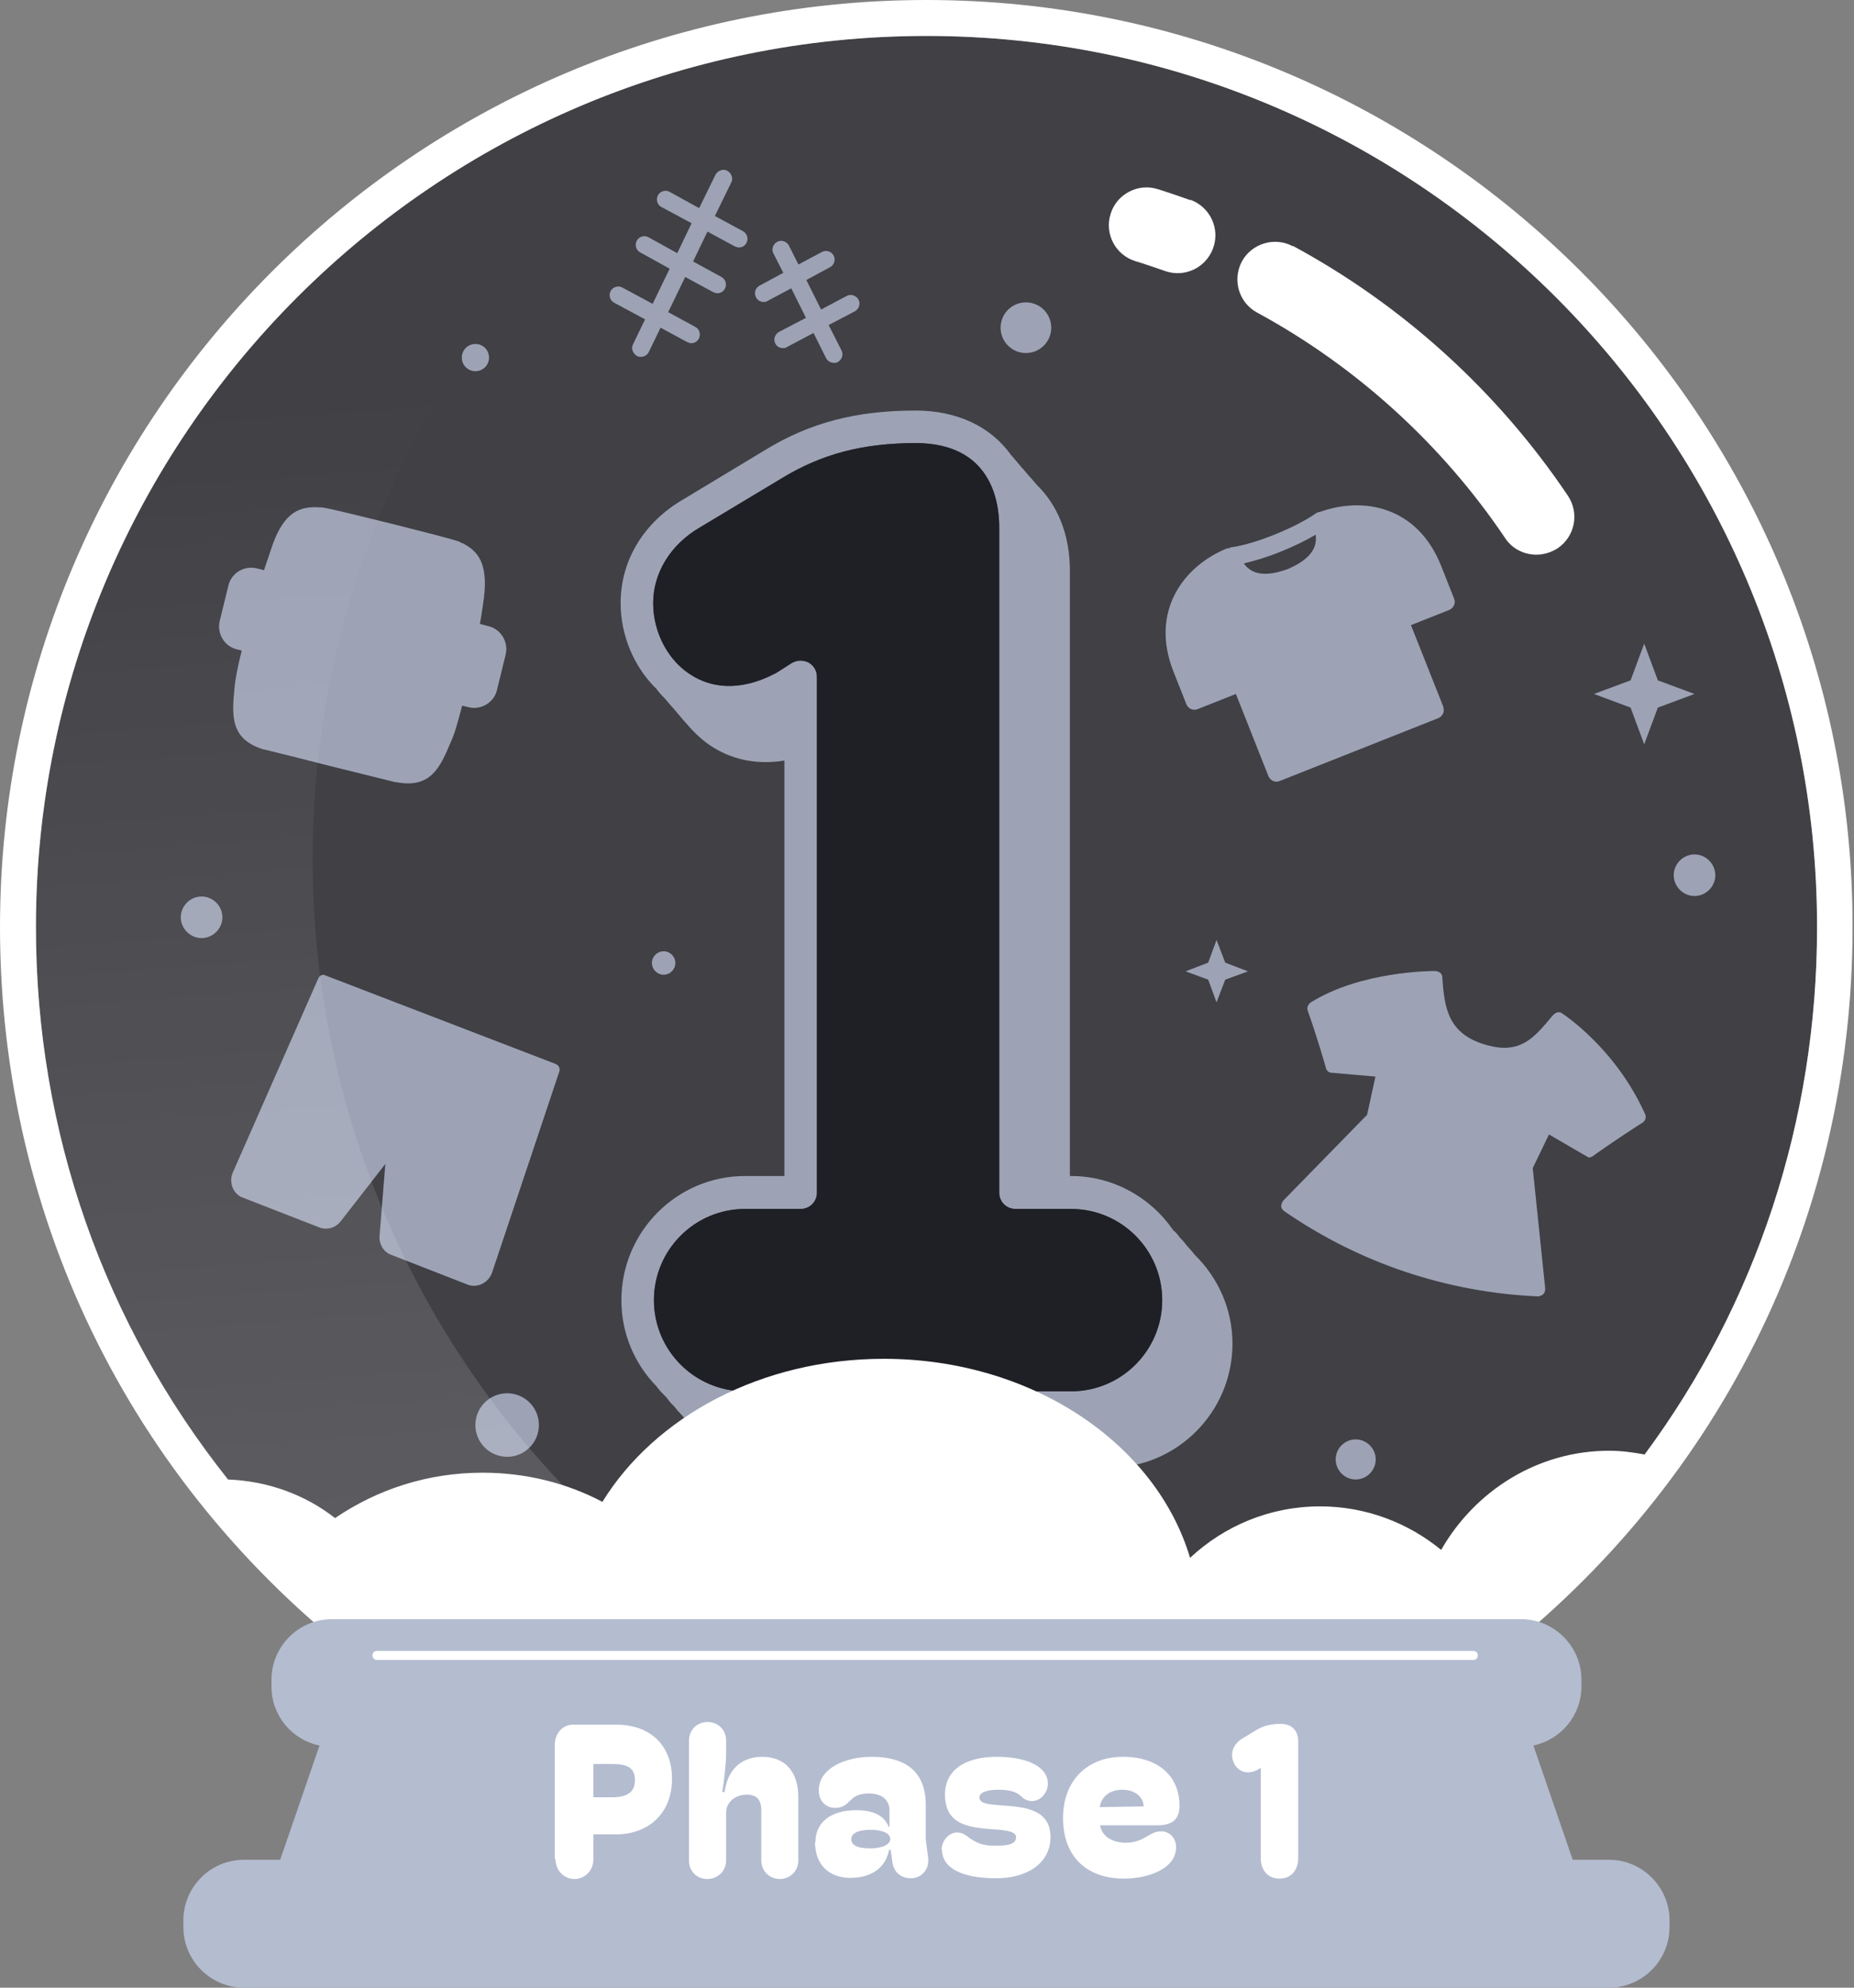 <svg width="56" height="60" viewBox="0 0 56 60" fill="none" xmlns="http://www.w3.org/2000/svg">
<rect x="0" y="0" width="56" height="60" fill="#808080" stroke="none"/>
<path d="M44.068 49.538L44.399 49.972C39.83 53.399 34.142 55.432 27.985 55.432C21.829 55.432 16.152 53.41 11.572 49.972L11.903 49.538C5.027 44.41 1.086 36.54 1.086 27.985C1.086 13.159 13.159 1.086 27.985 1.086C42.811 1.086 54.885 13.148 54.885 27.985C54.885 36.54 50.944 44.41 44.068 49.538Z" fill="#17171E" fill-opacity="0.6"/>
<path opacity="0.8" d="M7.3 19.646C7.186 20.103 7.106 20.48 7.083 20.777C7.003 21.599 6.946 22.319 7.974 22.627C7.974 22.627 7.985 22.627 7.997 22.627L8.545 22.764L8.83 22.833L9.995 23.13L11.937 23.609C11.937 23.609 11.949 23.609 11.96 23.609C13.011 23.815 13.296 23.164 13.616 22.399C13.742 22.136 13.833 21.77 13.959 21.302L14.153 21.348C14.53 21.439 14.918 21.211 15.01 20.834L15.273 19.76C15.364 19.383 15.135 18.995 14.758 18.903L14.496 18.835C14.553 18.526 14.587 18.252 14.621 18.024C14.621 18.024 14.621 18.024 14.621 18.012C14.736 16.996 14.439 16.631 13.959 16.391H13.936C13.936 16.391 13.902 16.368 13.89 16.356C13.639 16.265 12.771 16.048 11.823 15.808C10.612 15.511 9.927 15.34 9.721 15.317C9.721 15.317 9.71 15.317 9.698 15.317H9.664C9.059 15.271 8.591 15.454 8.236 16.436L7.974 17.213L7.757 17.156C7.38 17.064 6.991 17.293 6.9 17.67L6.637 18.744C6.546 19.12 6.774 19.509 7.151 19.6L7.288 19.634L7.3 19.646Z" fill="#B4BCD0"/>
<path opacity="0.8" d="M21.586 6.534L22.089 5.506C22.157 5.38 22.089 5.221 21.963 5.152C21.838 5.084 21.678 5.152 21.609 5.278L21.118 6.283L20.227 5.792C20.102 5.723 19.942 5.769 19.873 5.894C19.805 6.02 19.851 6.18 19.976 6.248L20.89 6.739L20.456 7.642L19.588 7.162C19.462 7.093 19.302 7.139 19.234 7.265C19.165 7.39 19.211 7.55 19.337 7.619L20.227 8.11L19.713 9.172L18.8 8.681C18.674 8.612 18.514 8.658 18.446 8.784C18.377 8.909 18.423 9.069 18.549 9.138L19.485 9.64L19.12 10.394C19.051 10.519 19.12 10.679 19.245 10.748C19.279 10.771 19.325 10.771 19.36 10.771C19.462 10.771 19.554 10.714 19.599 10.622L19.953 9.891L20.753 10.325C20.753 10.325 20.833 10.36 20.878 10.36C20.97 10.36 21.061 10.314 21.107 10.223C21.175 10.097 21.13 9.937 21.004 9.869L20.182 9.423L20.696 8.361L21.541 8.818C21.541 8.818 21.621 8.852 21.666 8.852C21.758 8.852 21.849 8.806 21.895 8.715C21.963 8.589 21.918 8.43 21.792 8.361L20.935 7.893L21.369 6.991L22.192 7.436C22.192 7.436 22.271 7.47 22.317 7.47C22.409 7.47 22.5 7.425 22.546 7.333C22.614 7.208 22.569 7.048 22.443 6.979L21.598 6.522L21.586 6.534Z" fill="#B4BCD0"/>
<path opacity="0.8" d="M25.577 8.932L24.801 9.343L24.355 8.452L25.075 8.064C25.2 7.995 25.246 7.836 25.178 7.71C25.109 7.584 24.949 7.539 24.824 7.607L24.116 7.984L23.83 7.413C23.762 7.287 23.602 7.23 23.476 7.299C23.35 7.367 23.293 7.527 23.362 7.653L23.659 8.235L22.939 8.624C22.814 8.692 22.768 8.852 22.837 8.978C22.882 9.069 22.974 9.115 23.065 9.115C23.111 9.115 23.145 9.115 23.191 9.08L23.899 8.703L24.344 9.594L23.533 10.017C23.407 10.085 23.35 10.245 23.419 10.371C23.465 10.462 23.556 10.508 23.647 10.508C23.693 10.508 23.727 10.508 23.773 10.474L24.572 10.051L24.949 10.805C24.995 10.896 25.086 10.953 25.189 10.953C25.223 10.953 25.269 10.953 25.303 10.93C25.429 10.862 25.486 10.702 25.417 10.576L25.029 9.811L25.817 9.4C25.943 9.332 26 9.172 25.931 9.046C25.863 8.92 25.703 8.863 25.577 8.932Z" fill="#B4BCD0"/>
<path opacity="0.8" d="M43.601 21.348L42.618 18.87L43.772 18.413C43.909 18.356 43.978 18.207 43.921 18.07L43.532 17.088C42.824 15.294 41.191 14.975 39.866 15.454C39.82 15.454 39.774 15.477 39.74 15.5C39.135 15.923 37.935 16.414 37.216 16.517C37.182 16.517 37.147 16.528 37.124 16.551C37.102 16.551 37.09 16.551 37.067 16.551C35.742 17.088 34.726 18.458 35.445 20.274L35.834 21.257C35.891 21.394 36.039 21.462 36.176 21.405L37.33 20.948L38.312 23.427C38.37 23.564 38.518 23.633 38.655 23.575L43.441 21.679C43.578 21.622 43.647 21.474 43.589 21.337L43.601 21.348ZM38.895 17.179C38.13 17.453 37.776 17.293 37.57 17.008C37.901 16.928 38.289 16.814 38.678 16.654C39.055 16.505 39.432 16.322 39.74 16.14C39.786 16.494 39.637 16.859 38.895 17.179Z" fill="#B4BCD0"/>
<path opacity="0.8" d="M6.089 27.061C5.746 27.061 5.461 27.346 5.461 27.689C5.461 28.031 5.746 28.317 6.089 28.317C6.432 28.317 6.717 28.031 6.717 27.689C6.717 27.346 6.432 27.061 6.089 27.061Z" fill="#B4BCD0"/>
<path opacity="0.8" d="M51.183 25.791C50.84 25.791 50.555 26.076 50.555 26.419C50.555 26.762 50.84 27.047 51.183 27.047C51.525 27.047 51.811 26.762 51.811 26.419C51.811 26.076 51.525 25.791 51.183 25.791Z" fill="#B4BCD0"/>
<path opacity="0.8" d="M40.949 43.449C40.618 43.449 40.344 43.723 40.344 44.054C40.344 44.386 40.618 44.66 40.949 44.66C41.28 44.66 41.554 44.386 41.554 44.054C41.554 43.723 41.28 43.449 40.949 43.449Z" fill="#B4BCD0"/>
<path opacity="0.8" d="M30.988 10.657C31.41 10.657 31.753 10.315 31.753 9.892C31.753 9.47 31.41 9.127 30.988 9.127C30.565 9.127 30.223 9.47 30.223 9.892C30.223 10.315 30.565 10.657 30.988 10.657Z" fill="#B4BCD0"/>
<path opacity="0.8" d="M15.319 43.975C15.848 43.975 16.278 43.546 16.278 43.016C16.278 42.486 15.848 42.057 15.319 42.057C14.789 42.057 14.359 42.486 14.359 43.016C14.359 43.546 14.789 43.975 15.319 43.975Z" fill="#B4BCD0"/>
<path opacity="0.8" d="M20.045 28.715C19.851 28.715 19.691 28.875 19.691 29.069C19.691 29.263 19.851 29.423 20.045 29.423C20.24 29.423 20.399 29.263 20.399 29.069C20.399 28.875 20.24 28.715 20.045 28.715Z" fill="#B4BCD0"/>
<path opacity="0.8" d="M14.36 11.205C14.589 11.205 14.771 11.022 14.771 10.794C14.771 10.566 14.589 10.383 14.36 10.383C14.132 10.383 13.949 10.566 13.949 10.794C13.949 11.022 14.132 11.205 14.36 11.205Z" fill="#B4BCD0"/>
<path opacity="0.8" d="M36.745 28.373L36.494 29.058L35.809 29.321L36.494 29.572L36.745 30.257L37.008 29.572L37.693 29.321L37.008 29.058L36.745 28.373Z" fill="#B4BCD0"/>
<path opacity="0.8" d="M50.075 20.537L49.663 19.43L49.252 20.537L48.145 20.948L49.252 21.36L49.663 22.467L50.075 21.36L51.182 20.948L50.075 20.537Z" fill="#B4BCD0"/>
<path opacity="0.8" d="M47.199 30.59C47.199 30.59 47.13 30.555 47.084 30.555C47.027 30.555 46.959 30.578 46.856 30.704C46.422 31.229 46.068 31.629 45.44 31.629C45.234 31.629 45.017 31.584 44.766 31.504C43.749 31.161 43.623 30.43 43.566 29.505C43.566 29.39 43.464 29.311 43.338 29.311C43.246 29.311 41.111 29.311 39.591 30.259C39.511 30.316 39.466 30.419 39.5 30.51C39.786 31.309 40.048 32.223 40.048 32.235C40.071 32.326 40.14 32.383 40.231 32.383L41.545 32.497L41.293 33.651L38.758 36.244C38.758 36.244 38.689 36.346 38.7 36.415C38.7 36.472 38.735 36.529 38.86 36.609C39.968 37.363 41.179 37.968 42.447 38.391C43.749 38.825 45.097 39.076 46.468 39.133C46.468 39.133 46.582 39.111 46.616 39.065C46.662 39.019 46.673 38.962 46.673 38.894L46.296 35.261L46.787 34.245L47.987 34.942C47.987 34.942 48.078 34.93 48.101 34.907C48.112 34.896 48.832 34.382 49.609 33.891C49.7 33.834 49.734 33.719 49.689 33.628C48.786 31.618 47.187 30.59 47.164 30.578L47.199 30.59Z" fill="#B4BCD0"/>
<path opacity="0.8" d="M16.791 32.119L9.777 29.424C9.709 29.424 9.64 29.47 9.617 29.527L7.025 35.409C6.91 35.706 7.047 36.049 7.333 36.151L9.652 37.054C9.709 37.077 9.777 37.088 9.846 37.088C10.029 37.088 10.2 36.997 10.314 36.837L11.639 35.135L11.468 37.271C11.434 37.533 11.571 37.785 11.81 37.876L14.129 38.779C14.186 38.801 14.255 38.813 14.312 38.813C14.552 38.813 14.769 38.664 14.86 38.424L16.893 32.348C16.928 32.257 16.882 32.165 16.791 32.119Z" fill="#B4BCD0"/>
<path opacity="0.15" d="M38.514 53.318C35.282 54.677 31.718 55.42 27.983 55.42C21.826 55.42 16.15 53.398 11.569 49.971C4.876 44.969 0.547 36.985 0.547 27.984C0.547 13.375 11.958 1.439 26.35 0.605C16.424 4.717 9.445 14.506 9.445 25.928C9.445 34.929 13.774 42.913 20.479 47.927C25.047 51.342 30.736 53.375 36.892 53.375C37.441 53.375 37.977 53.375 38.526 53.318H38.514Z" fill="url(#paint0_linear_3373_22678)"/>
<g opacity="0.8">
<path d="M36.096 37.887C36.028 37.807 35.959 37.715 35.868 37.624C35.799 37.544 35.731 37.441 35.639 37.361C35.582 37.281 35.525 37.201 35.445 37.144C35.434 37.133 35.422 37.121 35.411 37.098C34.737 36.139 33.618 35.499 32.35 35.499H32.316V17.224C32.316 16.128 31.939 15.237 31.311 14.631C31.231 14.54 31.162 14.448 31.082 14.369C31.002 14.277 30.934 14.186 30.854 14.106C30.774 14.014 30.705 13.923 30.625 13.832C30.591 13.797 30.568 13.763 30.534 13.729C29.928 12.884 28.923 12.393 27.655 12.393C25.862 12.393 24.457 12.758 23.098 13.592L20.654 15.065C19.443 15.762 18.746 16.916 18.746 18.206C18.746 19.177 19.146 20.114 19.797 20.765H19.808C19.877 20.868 19.957 20.959 20.037 21.039C20.117 21.119 20.185 21.21 20.265 21.302C20.345 21.382 20.414 21.473 20.494 21.564C20.574 21.656 20.642 21.747 20.722 21.827C20.962 22.113 21.236 22.375 21.556 22.57C22.196 22.958 22.915 23.084 23.692 22.958V35.499H22.504C20.448 35.499 18.769 37.178 18.769 39.246C18.769 40.274 19.18 41.188 19.843 41.861C19.843 41.873 19.854 41.884 19.866 41.896C19.945 41.998 20.037 42.09 20.128 42.181C20.197 42.273 20.265 42.364 20.357 42.444C20.425 42.535 20.505 42.627 20.585 42.707C20.665 42.798 20.734 42.889 20.814 42.969C21.499 43.78 22.504 44.306 23.646 44.306H33.492C35.548 44.306 37.227 42.627 37.227 40.559C37.227 39.52 36.793 38.572 36.096 37.887ZM32.35 41.998H22.504C20.985 41.998 19.751 40.765 19.751 39.246C19.751 37.727 20.985 36.493 22.504 36.493H24.183C24.457 36.493 24.674 36.276 24.674 36.002V20.434C24.674 20.251 24.583 20.091 24.423 20C24.263 19.92 24.08 19.92 23.92 20.011L23.452 20.308C22.276 20.936 21.419 20.708 20.916 20.399C20.197 19.977 19.728 19.109 19.728 18.206C19.728 17.304 20.242 16.436 21.156 15.911L23.612 14.437C24.811 13.706 26.056 13.375 27.655 13.375C29.94 13.375 30.18 15.145 30.18 15.911V36.002C30.18 36.276 30.397 36.493 30.671 36.493H32.35C33.869 36.493 35.103 37.727 35.103 39.246C35.103 40.765 33.869 41.998 32.35 41.998Z" fill="#B4BCD0"/>
<path d="M35.105 39.246C35.105 40.765 33.871 41.999 32.352 41.999H22.506C20.987 41.999 19.753 40.765 19.753 39.246C19.753 37.727 20.987 36.493 22.506 36.493H24.185C24.459 36.493 24.676 36.276 24.676 36.002V20.434C24.676 20.251 24.585 20.091 24.425 20C24.265 19.92 24.082 19.92 23.922 20.011L23.454 20.308C22.278 20.936 21.421 20.708 20.918 20.4C20.199 19.977 19.73 19.109 19.73 18.206C19.73 17.304 20.244 16.436 21.158 15.911L23.614 14.437C24.813 13.706 26.058 13.375 27.657 13.375C29.942 13.375 30.182 15.145 30.182 15.911V36.002C30.182 36.276 30.399 36.493 30.673 36.493H32.352C33.871 36.493 35.105 37.727 35.105 39.246Z" fill="#17171E"/>
</g>
<path d="M27.984 0C12.553 0 0 12.553 0 27.984C0 36.893 4.101 45.071 11.251 50.405L11.571 49.971C11.89 50.211 12.21 50.44 12.542 50.657C14.632 52.084 16.928 53.227 19.384 54.038C20.263 54.335 21.177 54.575 22.102 54.769C23.998 55.191 25.951 55.408 27.984 55.408C29.641 55.408 31.263 55.26 32.839 54.974C33.444 54.86 34.061 54.746 34.644 54.597C37.568 53.866 40.309 52.667 42.765 51.091C43.324 50.748 43.861 50.36 44.387 49.971L44.706 50.405C51.845 45.071 55.957 36.893 55.957 27.984C55.969 12.553 43.416 0 27.984 0ZM48.602 43.792C46.454 43.792 44.558 44.991 43.53 46.785C42.525 45.962 41.246 45.471 39.875 45.471C38.367 45.471 36.985 46.054 35.946 47.025C34.918 43.575 31.171 41.017 26.694 41.017C22.993 41.017 19.783 42.764 18.196 45.334C17.11 44.763 15.877 44.455 14.575 44.455C12.918 44.455 11.399 44.957 10.12 45.825C9.218 45.117 8.087 44.706 6.888 44.66C3.153 39.966 1.085 34.163 1.085 27.984C1.085 13.158 13.158 1.085 27.984 1.085C42.81 1.085 54.884 13.147 54.884 27.984C54.884 33.832 53.045 39.36 49.675 43.906C49.321 43.838 48.967 43.792 48.602 43.792Z" fill="white"/>
<path d="M35.956 6.042C35.636 5.928 35.305 5.814 34.974 5.711C34.38 5.517 33.729 5.859 33.547 6.453C33.352 7.058 33.695 7.698 34.289 7.881C34.586 7.972 34.883 8.075 35.18 8.177C35.305 8.223 35.442 8.246 35.568 8.246C36.036 8.246 36.47 7.96 36.642 7.492C36.858 6.898 36.55 6.247 35.956 6.03V6.042Z" fill="white"/>
<path d="M39.053 7.435C38.505 7.138 37.808 7.344 37.511 7.892C37.214 8.451 37.42 9.137 37.968 9.434C40.961 11.056 43.553 13.409 45.461 16.241C45.678 16.573 46.043 16.744 46.409 16.744C46.626 16.744 46.854 16.675 47.049 16.55C47.574 16.196 47.711 15.487 47.357 14.962C45.244 11.821 42.377 9.217 39.053 7.423V7.435Z" fill="white"/>
<path d="M48.601 56.139H47.504L46.316 52.69C47.139 52.519 47.767 51.788 47.767 50.908V50.703C47.767 49.697 46.944 48.875 45.939 48.875H10.028C9.023 48.875 8.2 49.697 8.2 50.703V50.908C8.2 51.788 8.817 52.519 9.651 52.69L8.463 56.139H7.367C6.361 56.139 5.539 56.962 5.539 57.967V58.172C5.539 59.178 6.361 60 7.367 60H48.601C49.606 60 50.428 59.178 50.428 58.172V57.967C50.428 56.962 49.606 56.139 48.601 56.139Z" fill="#B4BCD0"/>
<path d="M44.5 50.108H11.387C11.307 50.108 11.25 50.051 11.25 49.971C11.25 49.891 11.307 49.834 11.387 49.834H44.5C44.58 49.834 44.637 49.891 44.637 49.971C44.637 50.051 44.58 50.108 44.5 50.108Z" fill="white"/>
<path d="M16.758 56.115V52.666C16.758 52.323 16.998 52.06 17.306 52.06H18.608C19.67 52.06 20.298 52.712 20.298 53.694C20.298 54.79 19.533 55.372 18.608 55.372H17.923V56.126C17.923 56.469 17.66 56.72 17.352 56.72C17.043 56.72 16.781 56.469 16.781 56.126L16.758 56.115ZM17.911 54.253H18.482C18.916 54.253 19.179 54.116 19.179 53.739C19.179 53.34 18.916 53.248 18.494 53.248H17.923V54.265L17.911 54.253Z" fill="white"/>
<path d="M20.812 56.16V52.54C20.812 52.186 21.087 51.98 21.372 51.98C21.669 51.98 21.932 52.197 21.932 52.54V52.974C21.932 53.191 21.875 53.739 21.817 54.093H21.886C22 53.271 22.537 53.031 23.017 53.031C23.702 53.031 24.113 53.465 24.113 54.253V56.16C24.113 56.503 23.839 56.72 23.553 56.72C23.268 56.72 22.994 56.503 22.994 56.16V54.641C22.994 54.344 22.868 54.173 22.56 54.173C22.206 54.173 21.932 54.401 21.932 54.721V56.16C21.932 56.491 21.669 56.72 21.361 56.72C21.064 56.72 20.812 56.503 20.812 56.16Z" fill="white"/>
<path d="M24.629 55.612C24.629 55.007 25.097 54.642 25.862 54.642C26.479 54.642 26.73 54.87 26.844 55.144H26.867V54.653C26.867 54.322 26.627 54.139 26.25 54.139C25.953 54.139 25.816 54.219 25.702 54.333C25.588 54.436 25.485 54.573 25.234 54.573C24.914 54.573 24.731 54.333 24.731 54.048C24.731 53.351 25.576 53.031 26.33 53.031C27.278 53.031 27.963 53.419 27.963 54.482V55.532L28.032 56.057C28.089 56.457 27.803 56.697 27.518 56.697C27.209 56.697 27.004 56.514 26.958 56.229L26.901 55.84H26.855C26.753 56.377 26.33 56.686 25.668 56.686C25.04 56.674 24.617 56.297 24.617 55.589L24.629 55.612ZM26.89 55.509C26.89 55.327 26.627 55.235 26.296 55.235C25.965 55.235 25.713 55.315 25.713 55.521C25.713 55.726 25.953 55.795 26.296 55.795C26.593 55.795 26.89 55.703 26.89 55.509Z" fill="white"/>
<path d="M28.441 55.84C28.441 55.555 28.67 55.315 28.91 55.315C29.081 55.315 29.184 55.407 29.309 55.498C29.481 55.612 29.652 55.715 30.04 55.715C30.428 55.715 30.691 55.681 30.691 55.452C30.691 55.258 30.257 55.235 29.892 55.212C29.161 55.155 28.544 55.018 28.544 54.173C28.544 53.454 29.115 53.031 30.109 53.031C31 53.031 31.65 53.317 31.65 53.842C31.65 54.128 31.422 54.367 31.171 54.367C31.057 54.367 30.942 54.322 30.851 54.23C30.703 54.082 30.486 54.025 30.154 54.025C29.789 54.025 29.583 54.116 29.583 54.253C29.583 54.459 29.892 54.47 30.337 54.504C31.022 54.55 31.73 54.653 31.73 55.452C31.73 56.252 31.011 56.697 30.097 56.697C29.024 56.697 28.453 56.377 28.453 55.829L28.441 55.84Z" fill="white"/>
<path d="M35.524 55.761C35.524 56.411 34.679 56.708 33.948 56.708C32.817 56.708 32.109 56.035 32.109 54.881C32.109 53.728 32.863 53.031 33.914 53.031C35.021 53.031 35.627 53.648 35.627 54.504C35.627 54.916 35.41 55.098 34.964 55.098H33.228C33.286 55.452 33.628 55.624 34.005 55.624C34.325 55.624 34.519 55.509 34.69 55.407C34.804 55.338 34.919 55.281 35.078 55.281C35.318 55.281 35.524 55.475 35.524 55.761ZM33.217 54.55L34.542 54.527C34.542 54.265 34.302 54.025 33.902 54.025C33.56 54.025 33.274 54.196 33.217 54.55Z" fill="white"/>
<path d="M39.213 52.562V56.08C39.213 56.434 39.019 56.708 38.642 56.708C38.288 56.708 38.083 56.434 38.083 56.114V53.362L37.991 53.419C37.546 53.659 37.215 53.328 37.215 52.974C37.215 52.802 37.306 52.62 37.5 52.494L37.934 52.231C38.174 52.083 38.414 52.037 38.688 52.037C39.053 52.037 39.213 52.277 39.213 52.562Z" fill="white"/>
<defs>
<linearGradient id="paint0_linear_3373_22678" x1="19.896" y1="46.077" x2="17.315" y2="11.491" gradientUnits="userSpaceOnUse">
<stop stop-color="white"/>
<stop offset="1" stop-color="white" stop-opacity="0"/>
</linearGradient>
</defs>
</svg>

